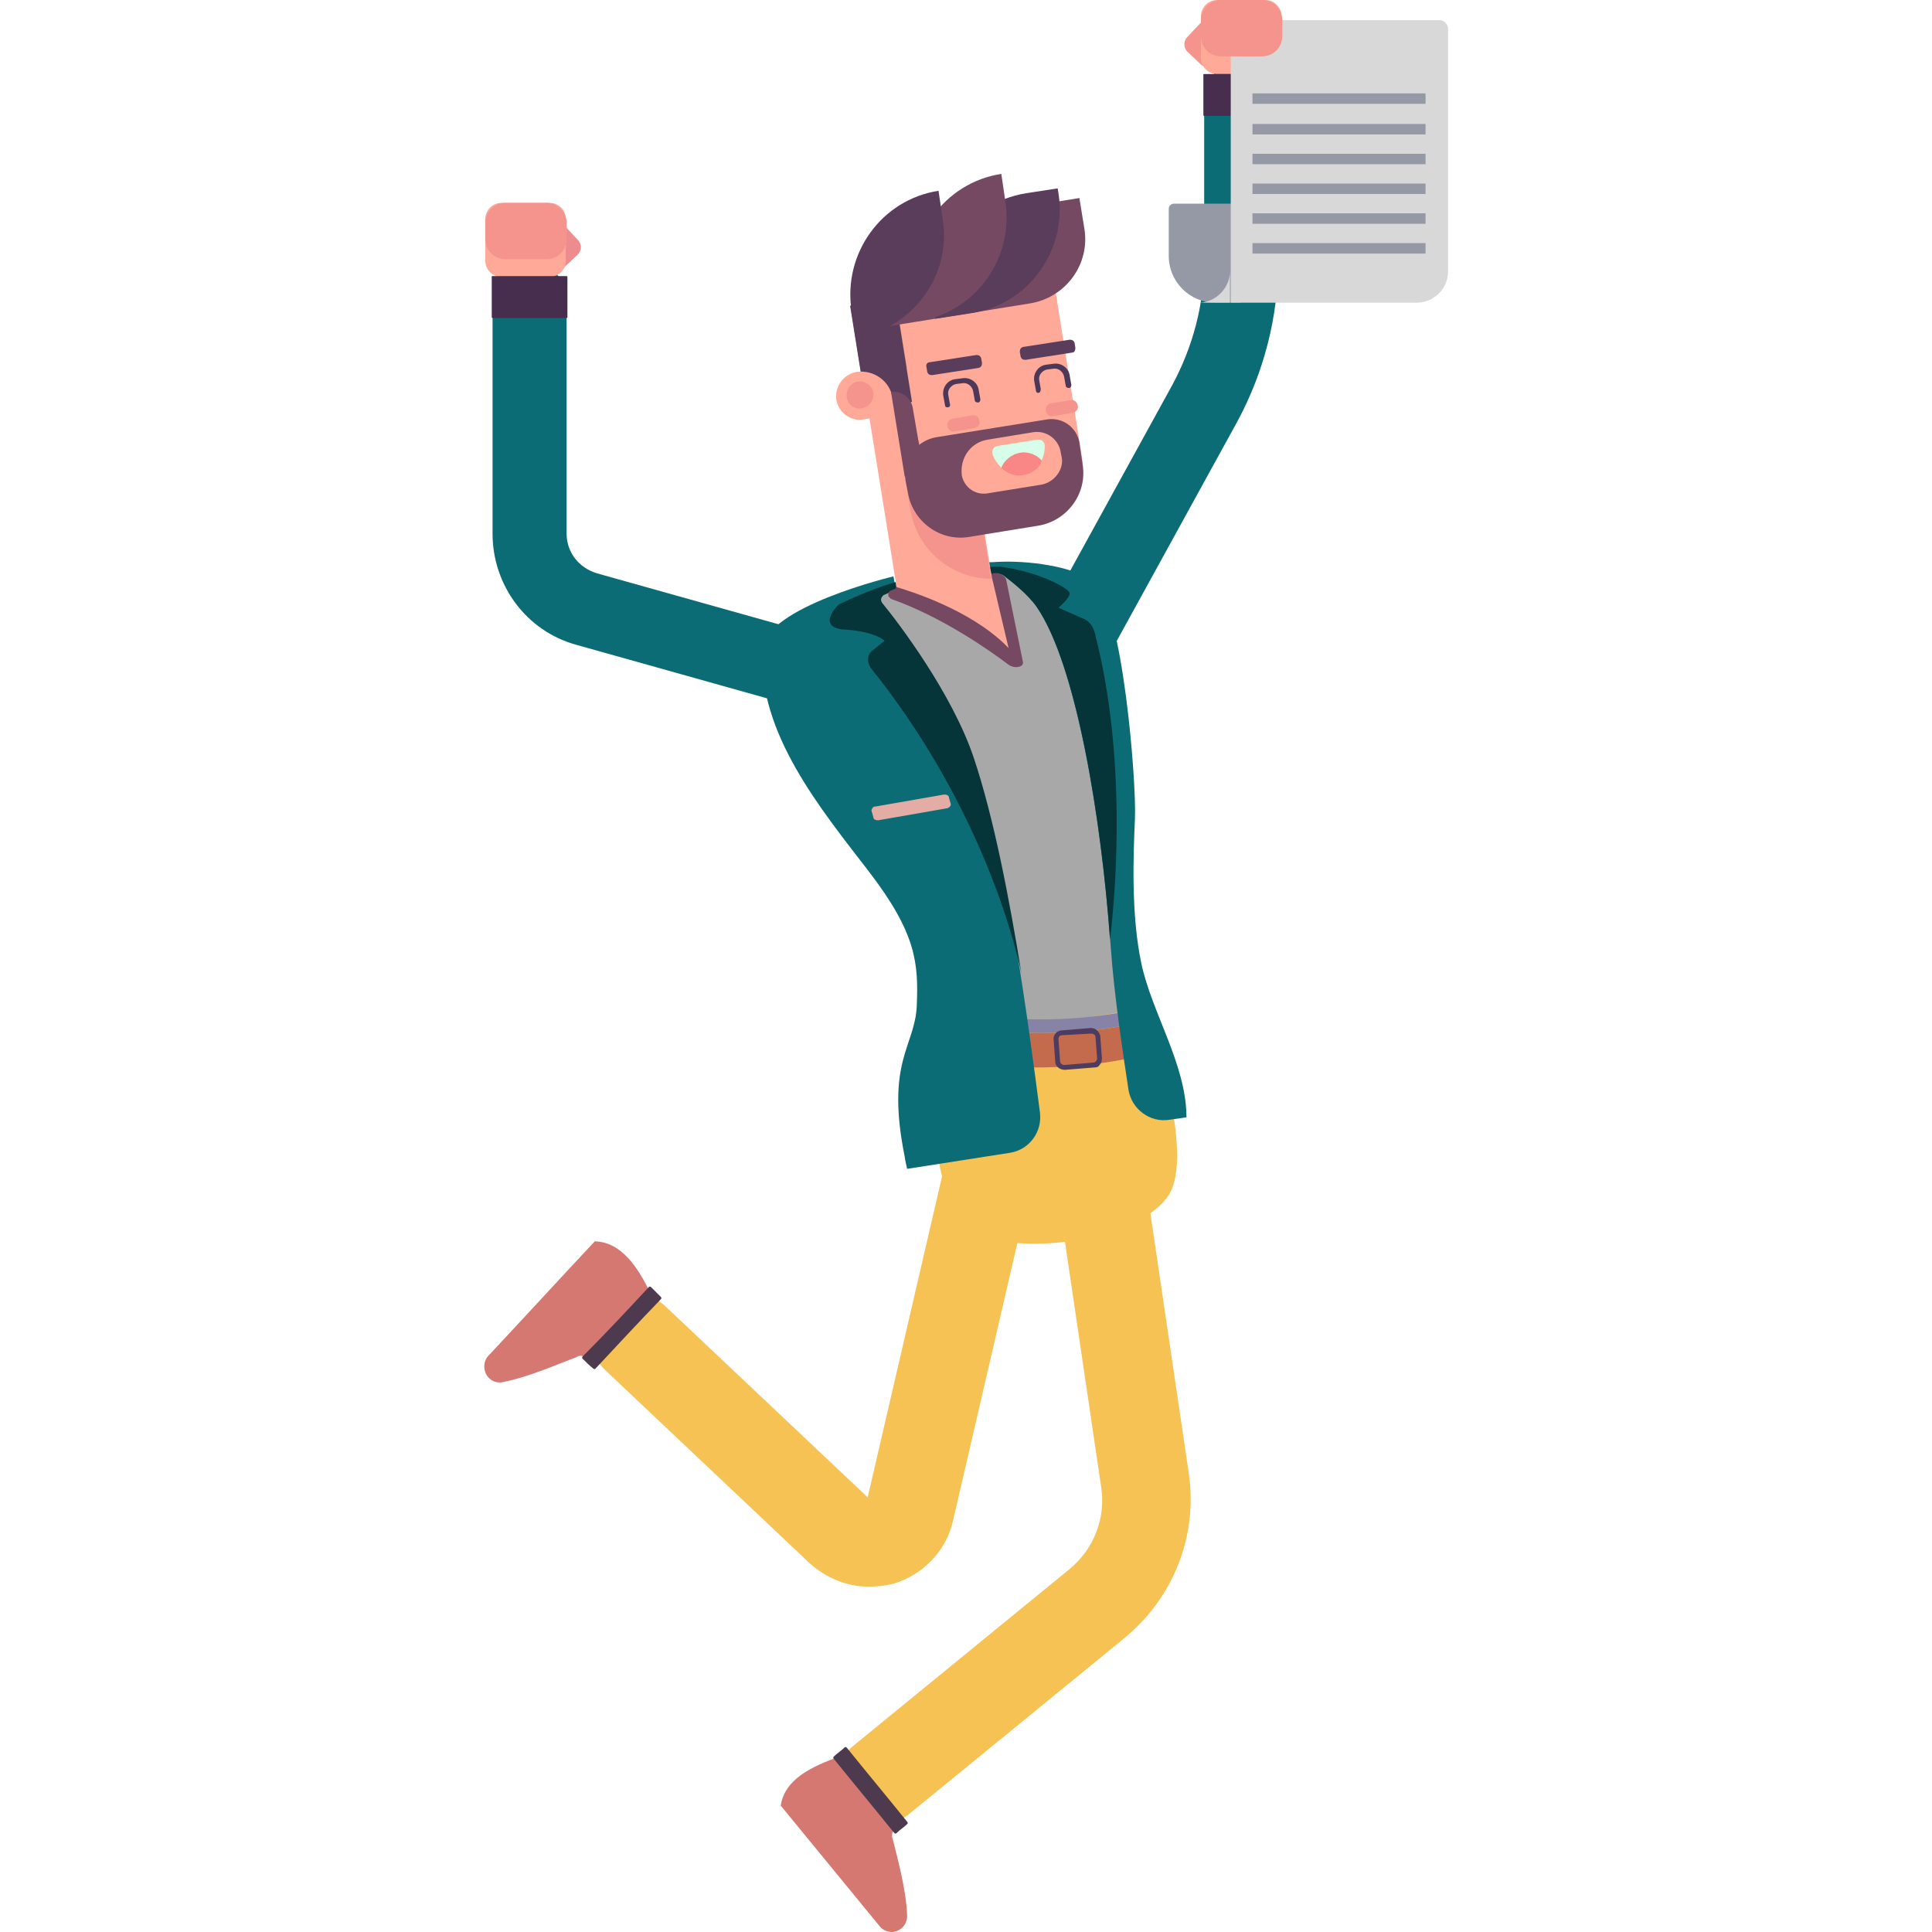 <?xml version="1.0" encoding="utf-8"?>
<!-- Generator: Adobe Illustrator 23.0.1, SVG Export Plug-In . SVG Version: 6.00 Build 0)  -->
<svg version="1.1" id="Слой_1" xmlns="http://www.w3.org/2000/svg" xmlns:xlink="http://www.w3.org/1999/xlink" x="0px" y="0px"
	 viewBox="0 0 240 240" style="enable-background:new 0 0 240 240;" xml:space="preserve">
<style type="text/css">
	.st0{fill:#F6C254;}
	.st1{fill:#D57872;}
	.st2{fill:#4D3A4E;}
	.st3{fill:#0B6C75;}
	.st4{fill:#F5948D;}
	.st5{fill:#FFA998;}
	.st6{fill:#472E4F;}
	.st7{fill:#9499A5;}
	.st8{fill:#D8D8D8;}
	.st9{fill:#EE8B8E;}
	.st10{fill:#A8A8A8;}
	.st11{fill:#8783A6;}
	.st12{fill:#C46B4D;}
	.st13{fill:#1F1524;}
	.st14{fill:#053539;}
	.st15{fill:#063539;}
	.st16{fill:#4D3C60;}
	.st17{fill:#E3ACA5;}
	.st18{fill:#CD896D;}
	.st19{fill:#5A3D5B;}
	.st20{fill:#754962;}
	.st21{fill:#D6FEE8;}
	.st22{fill:#F98786;}
	.st23{fill:#4D3857;}
</style>
<g id="Group_1347" transform="translate(197.987 508)">
	<path id="Path_2935" class="st0" d="M-88.4-281.5c-3,0-5.5-2.4-5.5-5.5c0-1.6,0.7-3.2,2-4.2l26.8-21.9c3-2.5,4.5-6.3,3.9-10.2
		l-6.6-44.7c-0.4-3,1.7-5.8,4.7-6.2c3-0.4,5.7,1.6,6.2,4.6l6.6,44.7c1.1,7.7-1.9,15.3-7.9,20.3l-26.8,21.9
		C-85.9-281.9-87.1-281.5-88.4-281.5z"/>
	<path id="Path_2936" class="st1" d="M-88.7-268.7c-4.1-5-8.2-10-12.3-15c0.5-3.4,4.1-4.9,7-6c2.4,2.9,4.9,5.9,7.3,8.8
		c-0.4,0.3-0.6,0.8-0.4,1.3c0.4,1.7,1.7,6.2,1.8,9.6c0,1.1-0.8,1.9-1.8,2C-87.7-268-88.3-268.2-88.7-268.7z"/>
	<path id="Path_2937" class="st2" d="M-94.4-289.5c2.5,3.1,5,6.1,7.5,9.2c0.1,0.1,0.2,0.1,0.3,0c0,0,0,0,0,0
		c0.4-0.4,0.9-0.7,1.3-1.1c0.1-0.1,0.1-0.2,0-0.3c0,0,0,0,0,0c-2.5-3.1-5-6.1-7.5-9.2c-0.1-0.1-0.2-0.1-0.3,0
		c-0.4,0.4-0.9,0.7-1.3,1.1C-94.5-289.7-94.5-289.6-94.4-289.5C-94.4-289.5-94.4-289.5-94.4-289.5z"/>
	<path id="Path_2938" class="st0" d="M-90.1-310.9c-2.7,0-5.3-1.1-7.3-2.9l-25.4-24c-2.2-2.1-2.3-5.5-0.2-7.7s5.5-2.3,7.7-0.2
		l25.1,23.7l9.8-42.3c0.7-2.9,3.6-4.8,6.6-4.1c2.9,0.7,4.8,3.6,4.1,6.6l-9.9,42.7c-0.8,3.7-3.7,6.7-7.3,7.8
		C-88-311-89.1-310.9-90.1-310.9z"/>
	<path id="Path_2939" class="st1" d="M-137.3-339.6c4.4-4.7,8.8-9.5,13.2-14.2c3.4,0.1,5.4,3.4,6.8,6.2c-2.6,2.8-5.2,5.6-7.8,8.4
		c-0.3-0.4-0.9-0.5-1.3-0.2c-1.7,0.6-5.9,2.5-9.2,3.1c-1,0.2-2-0.5-2.2-1.6C-137.9-338.6-137.7-339.2-137.3-339.6z"/>
	<path id="Path_2940" class="st2" d="M-117.4-348.1c-2.7,2.9-5.4,5.8-8.2,8.6c-0.1,0.1-0.1,0.2,0,0.3c0,0,0,0,0,0
		c0.4,0.4,0.8,0.8,1.3,1.2c0.1,0.1,0.2,0.1,0.3,0c0,0,0,0,0,0c2.7-2.9,5.4-5.8,8.1-8.6c0.1-0.1,0.1-0.2,0-0.3
		c-0.4-0.4-0.8-0.8-1.2-1.2C-117.2-348.2-117.3-348.2-117.4-348.1z"/>
	<path id="Path_2941" class="st3" d="M-63.9-425.1c-2.6,0-4.6-2.1-4.6-4.6c0-0.8,0.2-1.5,0.6-2.2l15.5-28.2c2.6-4.8,4-10.1,4-15.5
		v-20.1c0-2.6,2.1-4.6,4.6-4.6c2.6,0,4.6,2.1,4.6,4.6l0,0v20.1c0,7-1.8,13.9-5.1,20l-15.5,28.2C-60.7-426-62.2-425.1-63.9-425.1z"/>
	<path id="Path_2942" class="st4" d="M-46-502.6l-2.8-2.6l-1.7,1.8c-0.5,0.5-0.5,1.4,0.1,1.9l1.8,1.7L-46-502.6z"/>
	<path id="Rectangle_1334" class="st5" d="M-46.8-508h6c1.1,0,2,0.9,2,2v5.2c0,1.1-0.9,2-2,2h-6c-1.1,0-2-0.9-2-2v-5.2
		C-48.8-507.1-47.9-508-46.8-508z"/>
	<path id="Rectangle_1335" class="st6" d="M-48.4-498.8h9.2c0.1,0,0.1,0.1,0.1,0.1v5c0,0.1-0.1,0.1-0.1,0.1h-9.2
		c-0.1,0-0.1-0.1-0.1-0.1v-5C-48.5-498.8-48.5-498.8-48.4-498.8z"/>
	<path id="Rectangle_1336" class="st7" d="M-43.8-470.4H-47c-3.2,0-5.8-2.6-5.8-5.8c0,0,0,0,0,0v-5.9c0-0.3,0.3-0.6,0.6-0.6h7.7
		c0.3,0,0.6,0.3,0.6,0.6V-470.4L-43.8-470.4z"/>
	<path id="Path_2943" class="st8" d="M-44.1-505.5h24.9c0.6,0,1.1,0.5,1.1,1.1l0,0v30.1c0,2.2-1.8,3.9-3.9,3.9h-23.1v-34
		C-45.2-505.1-44.7-505.5-44.1-505.5C-44.1-505.5-44.1-505.5-44.1-505.5z"/>
	<path id="Path_2944" class="st8" d="M-49.1-470.4h3.9v-3.9C-45.2-472.2-47-470.4-49.1-470.4z"/>
	<rect id="Rectangle_1337" x="-42.4" y="-477.8" class="st7" width="21.5" height="1.3"/>
	<rect id="Rectangle_1338" x="-42.4" y="-481.5" class="st7" width="21.5" height="1.3"/>
	<rect id="Rectangle_1339" x="-42.4" y="-485.2" class="st7" width="21.5" height="1.3"/>
	<rect id="Rectangle_1340" x="-42.4" y="-488.9" class="st7" width="21.5" height="1.3"/>
	<rect id="Rectangle_1341" x="-42.4" y="-492.6" class="st7" width="21.5" height="1.3"/>
	<rect id="Rectangle_1342" x="-42.4" y="-496.4" class="st7" width="21.5" height="1.3"/>
	<path id="Path_2945" class="st3" d="M-97.4-419.9c-0.4,0-0.8-0.1-1.2-0.2l-27.8-7.8c-6.2-1.7-10.4-7.4-10.4-13.8v-29.1
		c0-2.6,2.1-4.6,4.6-4.6c2.6,0,4.6,2.1,4.6,4.6v29.1c0,2.3,1.5,4.2,3.7,4.9l27.8,7.8c2.5,0.7,3.9,3.2,3.2,5.7
		C-93.5-421.3-95.3-419.9-97.4-419.9L-97.4-419.9z"/>
	<path id="Path_2946" class="st9" d="M-130.7-477.4l2.8-2.6l1.7,1.8c0.5,0.5,0.5,1.4-0.1,1.9l-1.8,1.7L-130.7-477.4z"/>
	<path id="Rectangle_1343" class="st5" d="M-135.7-482.8h6c1.1,0,2,0.9,2,2v5.2c0,1.1-0.9,2-2,2h-6c-1.1,0-2-0.9-2-2v-5.2
		C-137.7-481.9-136.8-482.8-135.7-482.8z"/>
	<path id="Rectangle_1344" class="st6" d="M-136.8-473.7h9.2c0.1,0,0.1,0.1,0.1,0.1v5c0,0.1-0.1,0.1-0.1,0.1h-9.2
		c-0.1,0-0.1-0.1-0.1-0.1v-5C-137-473.6-136.9-473.7-136.8-473.7z"/>
	<path id="Rectangle_1345" class="st4" d="M-46.3-508h5.1c1.4,0,2.5,1.1,2.5,2.5v2c0,1.4-1.1,2.5-2.5,2.5h-5.1
		c-1.4,0-2.5-1.1-2.5-2.5v-2C-48.8-506.9-47.7-508-46.3-508z"/>
	<path id="Rectangle_1346" class="st4" d="M-135.2-482.8h5.1c1.4,0,2.5,1.1,2.5,2.5v2c0,1.4-1.1,2.5-2.5,2.5h-5.1
		c-1.4,0-2.5-1.1-2.5-2.5v-2C-137.7-481.7-136.6-482.8-135.2-482.8z"/>
	<path id="Path_2947" class="st0" d="M-52.9-359.4c-4,5.8-19.8,7.7-24.8,4c-6-4.3-4.6-29.1-4.6-29.1l24.8-4
		C-57.5-388.4-48.7-365.4-52.9-359.4z"/>
	<path id="Path_2948" class="st10" d="M-81.6-378.6l25.5-4.1l-8.6-53.9l-17.6-1l-8.6,4L-81.6-378.6z"/>
	<path id="Path_2949" class="st11" d="M-74.9-380c5.7,0.6,11.5,0.4,17.2-0.7c0.9-0.2,2.2-0.4,2.2-0.4l0,0l0-1.6l-0.1-0.1
		c0,0-1.3,0.3-2.2,0.4c-5.7,1.1-11.4,1.3-17.2,0.7c0,0-5.5,2.9-3.7,4.7C-77.8-378.5-74.9-380-74.9-380z"/>
	<path id="Path_2950" class="st12" d="M-74-375.6c10.8,0.9,18.6-1.5,18.6-1.5l-0.1-4l0,0c0,0-1.3,0.3-2.2,0.4
		c-5.7,1.1-11.4,1.3-17.2,0.7c0,0-2.9,1.5-3.8,3.1C-78.1-376.3-76.7-375.8-74-375.6z"/>
	<path id="Path_2951" class="st3" d="M-77.1-413.8c-3.2-9.5-11.9-19.9-11.9-19.9l2.3-1.1l-0.3-1.6c0,0-16,3.8-16.3,9.1
		c-0.5,10.4,7.2,19.7,13.2,27.5c6,7.8,6.2,11.5,6,16.7c-0.2,5.1-3.9,6.9-1.5,18.8c0,0.2,0.3,1.5,0.3,1.5l12.8-2c2.4-0.4,4-2.6,3.7-5
		C-70.2-380.5-72.8-400.9-77.1-413.8z"/>
	<path id="Path_2952" class="st13" d="M-95-431.2L-95-431.2"/>
	<path id="Path_2953" class="st14" d="M-88.2-434.1l1.6-0.7l-0.1-0.6l0-0.3c-2.4,0.7-4.6,1.6-6.9,2.7c-0.1,0-0.1,0.1-0.2,0.1
		c-0.5,0.5-0.9,1-1.1,1.7l0,0c-0.1,0.5,0.1,1.1,1.1,1.3l0,0c0.3,0.1,0.5,0.1,0.8,0.1c3.9,0.3,4.9,1.4,4.9,1.4l-1.5,1.2
		c-0.7,0.5-0.7,1.5-0.2,2.2c0.3,0.4,0.6,0.8,0.8,1c14.2,18.2,17.7,36.1,17.9,36.9c-1.5-9.2-3.4-19.2-5.9-26.7
		c-2.7-8.1-9.5-17-11.4-19.3c-0.2-0.3-0.2-0.6,0.1-0.9C-88.3-434-88.3-434.1-88.2-434.1z"/>
	<path id="Path_2954" class="st3" d="M-74.1-438.2c3.6-0.2,9.7,0.5,12.1,2.6c3.5,3.2,5.2,24.7,5,29.3c-0.2,4.5-0.5,11.9,0.8,18
		s5.5,12.4,5.6,18.9c0,0.1,0,0.2,0,0.2l-2.1,0.3c-2.4,0.4-4.7-1.3-5.1-3.7c0,0,0,0,0,0c-0.7-4.6-1.8-11.9-2.2-17.7
		c-1.1-15.4-4.2-35-9.2-42.3c-1.1-1.6-3.3-3.3-4.1-3.9c-0.2-0.1-0.4-0.2-0.7-0.2l-1,0.2l-0.3-1.7C-75.2-438.1-74.4-438.2-74.1-438.2
		z"/>
	<path id="Path_2955" class="st15" d="M-61.9-429c0-0.2-0.1-0.4-0.2-0.7c-0.2-0.6-0.6-1.1-1.2-1.4l-3.2-1.4c0,0,1.4-1.2,1.4-1.8
		c0-0.6-3.9-2.7-8.6-3.3c-0.3,0-0.5,0-0.8,0c-0.2,0-0.4,0-0.7,0.1l0.2,1l1-0.2c0.2,0,0.5,0,0.7,0.2c0.8,0.6,3,2.3,4.1,3.9
		c4.9,7.1,8,26,9.1,41.3C-59.3-397.8-58.1-414.2-61.9-429z"/>
	<path id="Path_2956" class="st16" d="M-62-375.4C-62-375.4-62.1-375.4-62-375.4l-3.7,0.3c-0.6,0-1.2-0.4-1.2-1l-0.2-2.7
		c-0.1-0.6,0.4-1.2,1-1.2l3.6-0.3c0.3,0,0.6,0.1,0.8,0.3c0.2,0.2,0.4,0.5,0.4,0.8l0.2,2.7c0,0.3-0.1,0.6-0.3,0.8
		C-61.5-375.5-61.7-375.4-62-375.4z M-66.1-379.4c-0.3,0-0.4,0.3-0.4,0.5l0.2,2.7c0,0.3,0.3,0.5,0.5,0.5l3.6-0.3
		c0.3,0,0.5-0.3,0.5-0.5c0,0,0,0,0,0l-0.2-2.7c0-0.1-0.1-0.3-0.2-0.3c-0.1-0.1-0.2-0.1-0.4-0.1L-66.1-379.4
		C-66.1-379.4-66.1-379.4-66.1-379.4L-66.1-379.4z"/>
	<path id="Path_2957" class="st17" d="M-80.3-407.6l-8.6,1.5c-0.3,0-0.6-0.1-0.6-0.4l-0.2-0.7c-0.1-0.2,0.1-0.5,0.3-0.6
		c0,0,0,0,0.1,0l8.6-1.5c0.3,0,0.6,0.1,0.6,0.4l0.2,0.7C-79.8-408-80-407.7-80.3-407.6C-80.2-407.6-80.2-407.6-80.3-407.6z"/>
	<path id="Path_2958" class="st5" d="M-72.2-426.7l-14.2-7.1l-5.1-31.7l11.7-1.9l4.9,30.4L-72.2-426.7z"/>
	<path id="Path_2959" class="st5" d="M-77.7-442.3l8.6-1.4c3.6-0.6,6.1-4,5.5-7.6l-3.2-20.1c-0.7-4.3-4.8-7.3-9.1-6.6l-6.1,1
		c-4.3,0.7-7.3,4.8-6.6,9.1l3.2,20.1C-84.8-444.2-81.4-441.7-77.7-442.3C-77.7-442.3-77.7-442.3-77.7-442.3z"/>
	
		<rect id="Rectangle_1347" x="-91.6" y="-470.3" transform="matrix(0.988 -0.158 0.158 0.988 72.46 -19.854)" class="st18" width="5.7" height="8.8"/>
	
		<rect id="Rectangle_1348" x="-91.3" y="-470.3" transform="matrix(0.988 -0.158 0.158 0.988 72.129 -19.78)" class="st19" width="5.7" height="13"/>
	<path id="Path_2960" class="st4" d="M-76.9-448.7l-2,0.3c-2.3,0.4-4.4-1.2-4.7-3.4l-0.2-1.5l-2.4,0.4l1.1,7.1l0,0l0.2,1.1
		c0.8,5,5.1,8.6,10.1,8.6l-0.2-0.8L-76.9-448.7z"/>
	<path id="Path_2961" class="st5" d="M-90.7-455.9l3.9-0.6l-0.3-2c-0.3-2.2-2.4-3.6-4.5-3.3l0,0l0,0c-1.6,0.3-2.7,1.8-2.5,3.4
		c0,0,0,0,0,0l0,0C-93.9-456.8-92.3-455.6-90.7-455.9C-90.7-455.9-90.7-455.9-90.7-455.9z"/>
	<path id="Path_2962" class="st4" d="M-90.9-457.3L-90.9-457.3c0.9-0.1,1.5-1,1.4-1.9l0,0c-0.1-0.9-1-1.5-1.9-1.4l0,0
		c-0.9,0.1-1.5,1-1.4,1.9l0,0C-92.7-457.7-91.8-457.1-90.9-457.3z"/>
	<path id="Path_2963" class="st20" d="M-70.1-470.3l-21.7,3.5l0,0c-1-6.5,3.4-12.7,9.9-13.7l18-2.9l0.6,3.7
		C-62.5-475.2-65.6-471-70.1-470.3C-70.1-470.3-70.1-470.3-70.1-470.3z"/>
	<path id="Path_2964" class="st19" d="M-77.3-469.1l-4.5,0.7l0,0c-1.2-7.4,3.9-14.4,11.3-15.6l3.9-0.6l0.1,0.6
		C-65.4-476.9-70.2-470.2-77.3-469.1L-77.3-469.1z"/>
	<path id="Path_2965" class="st20" d="M-83.9-468.1L-83.9-468.1l-0.5-3.4c-1.1-7.1,3.7-13.8,10.8-14.9l0,0l0.5,3.4
		C-72-475.9-76.8-469.2-83.9-468.1z"/>
	<path id="Path_2966" class="st20" d="M-85.2-446.8c0.6,3.6,4,6.1,7.6,5.5c0,0,0,0,0,0l8.6-1.4c3.6-0.6,6.1-4,5.5-7.6c0,0,0,0,0,0
		l-0.4-2.7c-0.3-1.9-2.1-3.2-4-2.9l-13.7,2.2c-2.6,0.4-4.3,2.8-3.9,5.4L-85.2-446.8z"/>
	<path id="Path_2967" class="st5" d="M-68.6-447.8l-6.8,1.1c-1.5,0.2-2.8-0.8-3.1-2.2c0,0,0,0,0,0l0,0c-0.3-2.2,1.1-4.2,3.3-4.5
		l5.5-0.9c1.7-0.3,3.3,0.9,3.5,2.6c0,0,0,0,0,0l0.1,0.5C-65.8-449.7-67-448.1-68.6-447.8z"/>
	<path id="Path_2968" class="st20" d="M-83.2-449.2l-2.4,0.4l-1.7-10.5l0,0c1.3-0.2,2.5,0.7,2.7,2L-83.2-449.2z"/>
	<path id="Path_2969" class="st20" d="M-74-436.8l-0.5,0c-0.2,0-0.3,0.1-0.3,0.3c0,0,0,0.1,0,0.1l2.1,8.9c0,0-0.1-0.1-0.2-0.2
		c-0.1-0.1-0.2-0.2-0.3-0.3c-4.5-4.3-11.5-6.5-13.5-7.1l0,0.2l-0.7,0.3c-0.2,0.1-0.3,0.4-0.2,0.7c0.1,0.1,0.2,0.2,0.3,0.3
		c6.3,2.2,12.4,6.5,14.5,8.1c0.5,0.4,1.2,0.5,1.7,0.2l0,0c0.1-0.1,0.2-0.2,0.2-0.4l-2.1-10.3C-73.1-436.4-73.6-436.7-74-436.8z"/>
	<path id="Path_2970" class="st19" d="M-91.7-466L-91.7-466l-0.5-3.4c-1.1-7.1,3.7-13.8,10.8-14.9l0,0l0.5,3.4
		C-79.7-473.8-84.6-467.2-91.7-466L-91.7-466z"/>
	<path id="Rectangle_1349" class="st19" d="M-82.5-463l5.8-0.9c0.3,0,0.5,0.1,0.6,0.4l0.1,0.6c0,0.3-0.1,0.5-0.4,0.6l-5.8,0.9
		c-0.3,0-0.5-0.1-0.6-0.4l-0.1-0.6C-83-462.7-82.8-463-82.5-463z"/>
	<path id="Rectangle_1350" class="st19" d="M-64.8-464.2l-5.8,0.9c-0.3,0-0.5-0.1-0.6-0.4l-0.1-0.6c0-0.3,0.1-0.5,0.4-0.6l5.8-0.9
		c0.3,0,0.5,0.1,0.6,0.4l0.1,0.6C-64.4-464.5-64.5-464.2-64.8-464.2z"/>
	<path id="Path_2971" class="st21" d="M-68.6-450.8c0.3-0.6,0.4-1.2,0.4-1.8c0-0.4-0.3-0.8-0.8-0.8c0,0-0.1,0-0.1,0l-5,0.8
		c-0.4,0.1-0.7,0.4-0.6,0.9c0,0,0,0.1,0,0.1c0.2,0.6,0.6,1.2,1.1,1.7c0.4-0.9,1.2-1.6,2.1-1.8C-70.4-451.9-69.3-451.6-68.6-450.8z"
		/>
	<path id="Path_2972" class="st22" d="M-68.6-450.8c-0.7-0.8-1.9-1.2-2.9-0.9c-1,0.3-1.7,0.9-2.1,1.8c1.1,1.2,3,1.3,4.3,0.2
		C-69-449.9-68.7-450.3-68.6-450.8L-68.6-450.8z"/>
	<path id="Rectangle_1351" class="st4" d="M-67.4-457.9l2.4-0.4c0.4-0.1,0.8,0.2,0.9,0.7l0,0c0.1,0.4-0.2,0.8-0.7,0.9l-2.4,0.4
		c-0.4,0.1-0.8-0.2-0.9-0.7l0,0C-68.1-457.5-67.8-457.9-67.4-457.9z"/>
	<path id="Rectangle_1352" class="st4" d="M-79.6-456l2.4-0.4c0.4-0.1,0.8,0.2,0.9,0.7l0,0c0.1,0.4-0.2,0.8-0.7,0.9l-2.4,0.4
		c-0.4,0.1-0.8-0.2-0.9-0.7l0,0C-80.4-455.5-80.1-455.9-79.6-456z"/>
	<path id="Path_2973" class="st23" d="M-69-459.2c-0.2,0-0.3-0.1-0.3-0.3l-0.2-1.1c-0.2-1,0.5-2,1.5-2.1l0.8-0.1
		c1-0.2,2,0.5,2.1,1.5l0.2,1.1c0,0.2-0.1,0.4-0.3,0.4c-0.2,0-0.4-0.1-0.4-0.3l-0.2-1.1c-0.1-0.6-0.7-1.1-1.3-1l-0.8,0.1
		c-0.6,0.1-1.1,0.7-1,1.3l0.2,1.1C-68.7-459.4-68.8-459.2-69-459.2C-69-459.2-69-459.2-69-459.2C-69-459.2-69-459.2-69-459.2z"/>
	<path id="Path_2974" class="st23" d="M-80.3-457.4c-0.2,0-0.3-0.1-0.3-0.3l-0.2-1.1c-0.2-1,0.5-2,1.5-2.1l0.8-0.1
		c1-0.2,2,0.5,2.1,1.5l0.2,1.1c0,0.2-0.1,0.4-0.3,0.4c-0.2,0-0.4-0.1-0.4-0.3l-0.2-1.1c-0.1-0.6-0.7-1.1-1.3-1l-0.8,0.1
		c-0.6,0.1-1.1,0.7-1,1.3l0.2,1.1C-79.9-457.6-80-457.4-80.3-457.4C-80.2-457.4-80.2-457.4-80.3-457.4
		C-80.2-457.4-80.2-457.4-80.3-457.4z"/>
</g>
</svg>
